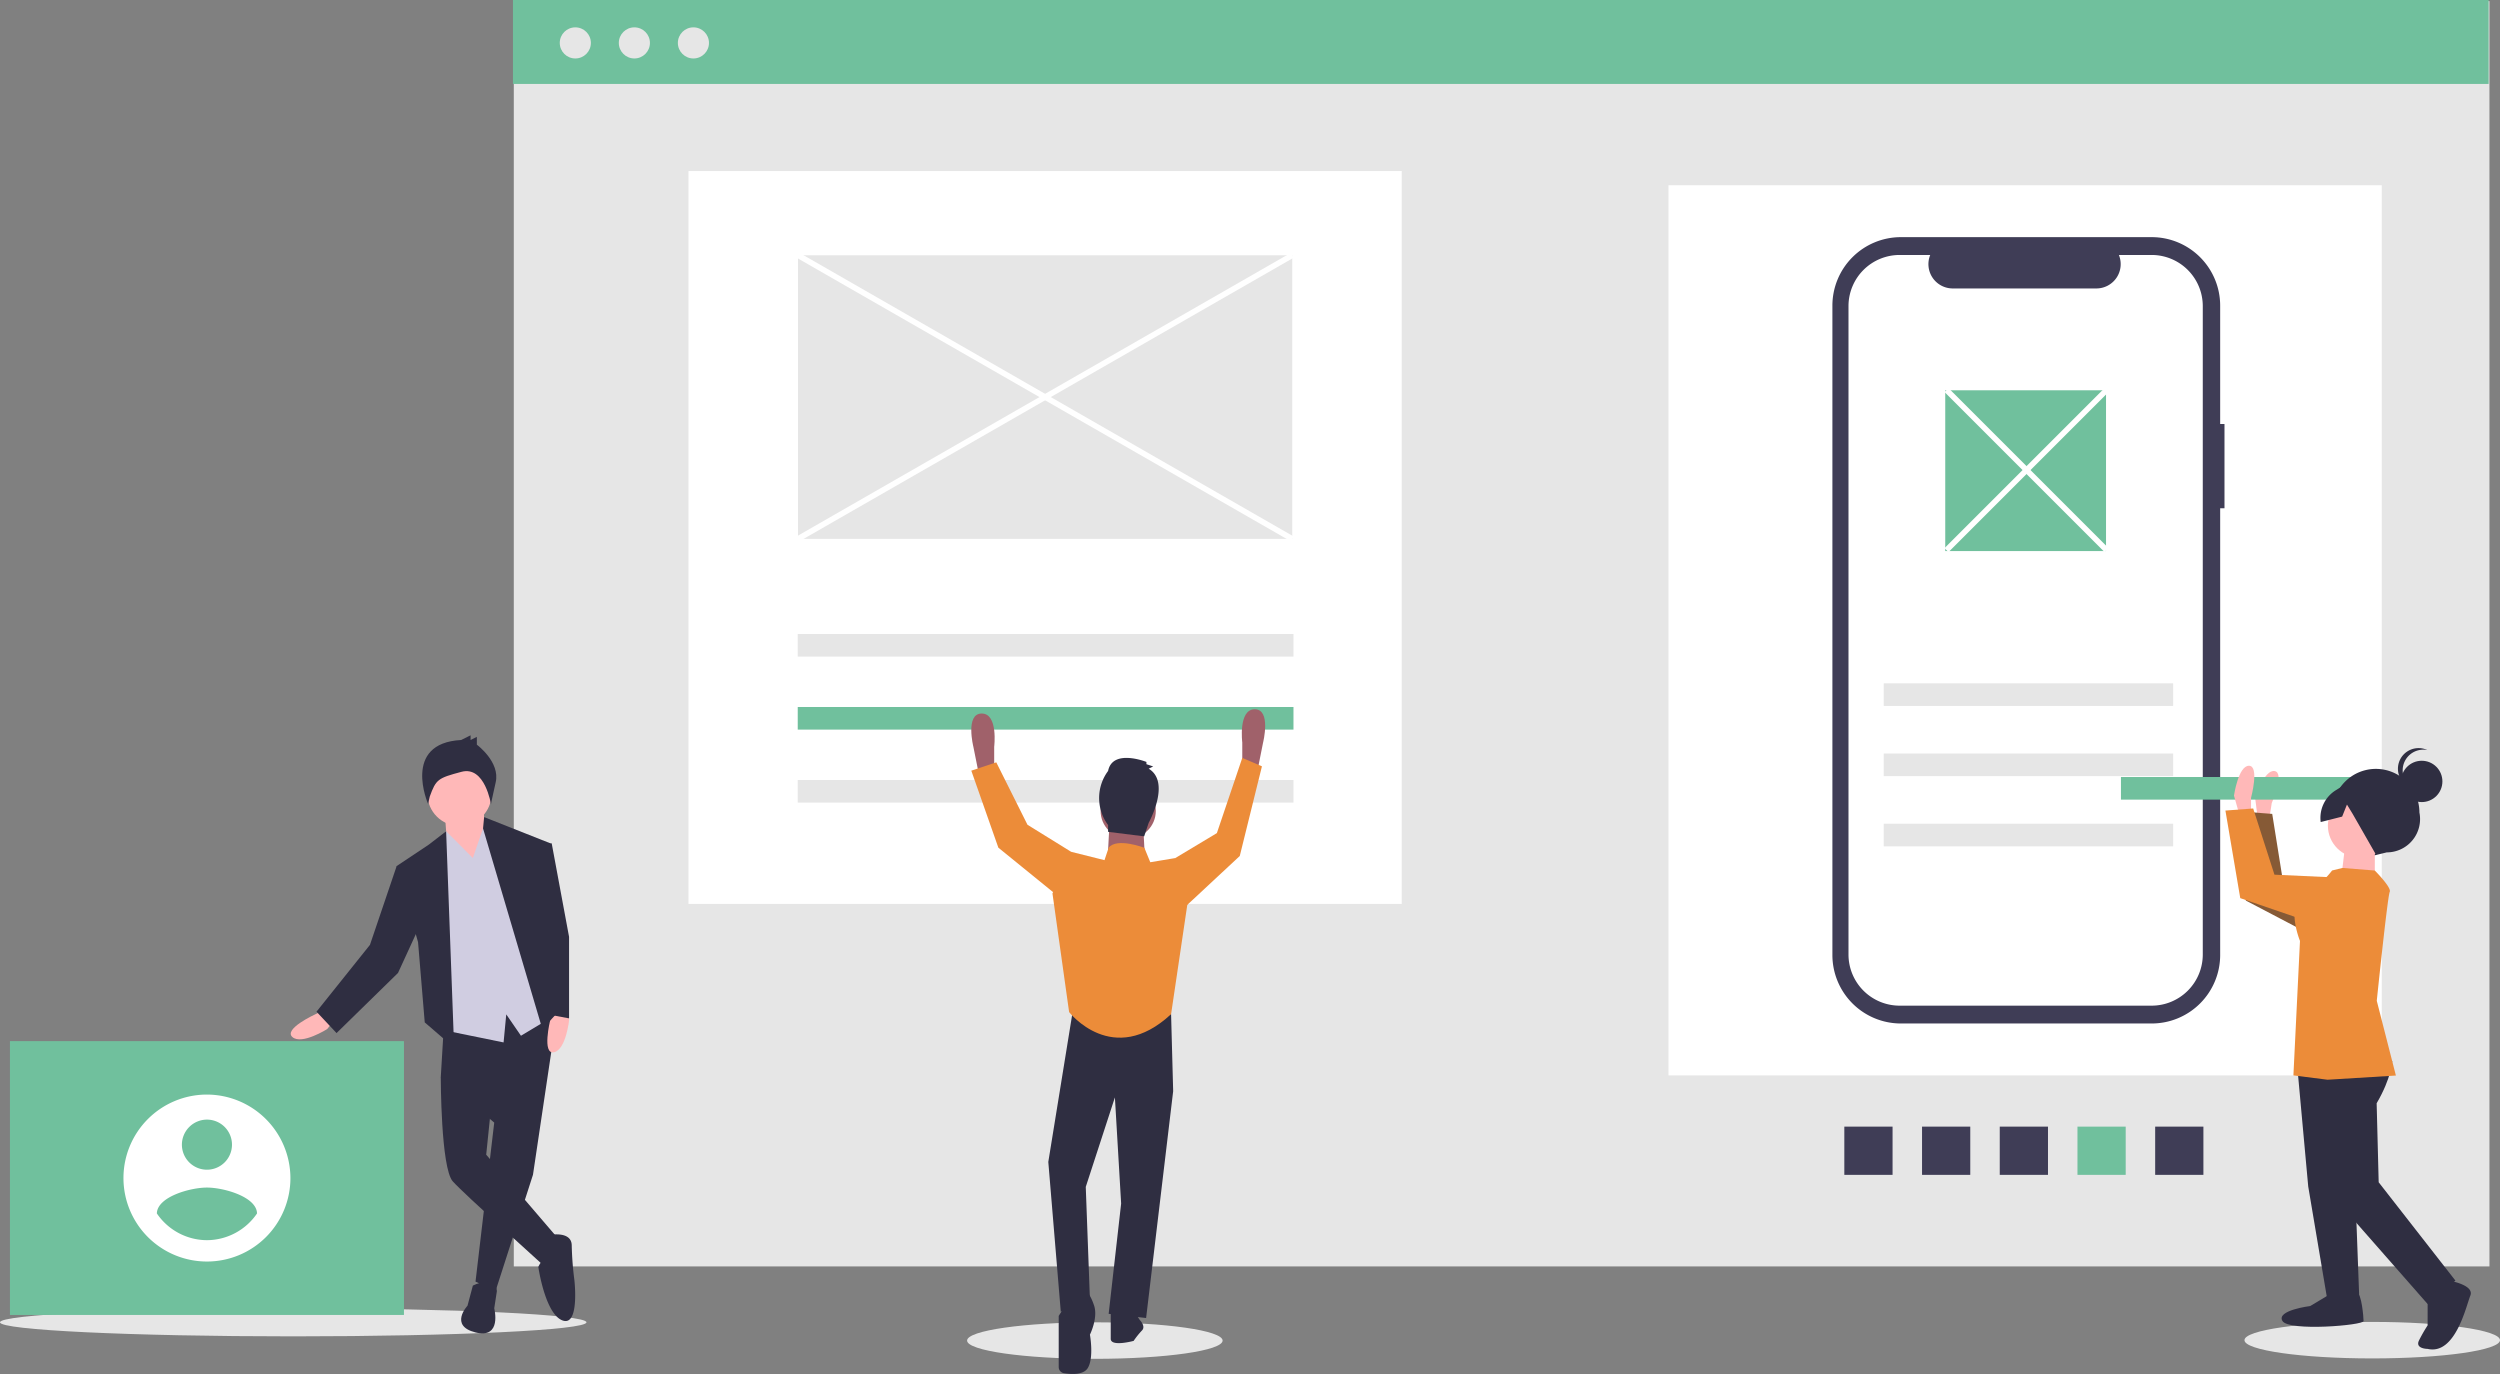 <?xml version="1.0" encoding="UTF-8" standalone="no"?>
<svg
   xmlns:dc="http://purl.org/dc/elements/1.1/"
   xmlns:cc="http://creativecommons.org/ns#"
   xmlns:rdf="http://www.w3.org/1999/02/22-rdf-syntax-ns#"
   xmlns:svg="http://www.w3.org/2000/svg"
   xmlns="http://www.w3.org/2000/svg"
   version="1.1"
   viewBox="0 0 890.302 489.3"
   height="489.3"
   width="890.302"
   data-name="Layer 1"
   id="b66c9c51-8109-402d-a3f9-100a5bb3d153">
  <rect x="0" y="0" width="890.302" height="489.3" fill="#808080" stroke="none"/>
  <defs
     id="defs153" />
  <title
     id="title2">work_together</title>
  <rect
     id="rect4"
     fill="#e6e6e6"
     height="450.601"
     width="703.576"
     y="0.399"
     x="182.972" />
  <rect
     id="rect6"
     fill="#fff"
     height="261"
     width="254"
     y="60.907"
     x="245.187" />
  <rect
     id="rect8"
     fill="#fff"
     height="317"
     width="254"
     y="65.969"
     x="594.187" />
  <ellipse
     id="ellipse10"
     fill="#e6e6e6"
     ry="6.5"
     rx="45.5"
     cy="477.262"
     cx="844.802" />
  <ellipse
     id="ellipse12"
     fill="#e6e6e6"
     ry="6.5"
     rx="45.5"
     cy="477.407"
     cx="389.9" />
  <ellipse
     id="ellipse14"
     fill="#e6e6e6"
     ry="5"
     rx="104.425"
     cy="470.907"
     cx="104.425" />
  <rect
     style="fill:#70c09d;fill-opacity:1"
     id="rect16"
     fill="#6c63ff"
     height="29.89"
     width="703.576"
     x="182.672" />
  <circle
     id="circle18"
     fill="#e6e6e6"
     r="5.54"
     cy="15.282"
     cx="204.884" />
  <circle
     id="circle20"
     fill="#e6e6e6"
     r="5.54"
     cy="15.282"
     cx="225.913" />
  <circle
     id="circle22"
     fill="#e6e6e6"
     r="5.54"
     cy="15.282"
     cx="246.941" />
  <path
     id="path24"
     fill="#3f3d56"
     transform="translate(-154.849 -205.35)"
     d="M947.036,356.349H945.497V314.198a24.396,24.396,0,0,0-24.396-24.396H831.8a24.396,24.396,0,0,0-24.396,24.396V545.439a24.396,24.396,0,0,0,24.396,24.396h89.302a24.396,24.396,0,0,0,24.396-24.396V386.352h1.539Z" />
  <path
     id="path26"
     fill="#fff"
     transform="translate(-154.849 -205.35)"
     d="M921.086,296.149H909.429a8.655,8.655,0,0,1-8.014,11.924H850.256A8.656,8.656,0,0,1,842.242,296.149H831.354a18.218,18.218,0,0,0-18.218,18.218v230.902a18.218,18.218,0,0,0,18.218,18.218h89.732a18.218,18.218,0,0,0,18.218-18.218v-230.902A18.218,18.218,0,0,0,921.086,296.149Z" />
  <rect
     id="rect28"
     fill="#e6e6e6"
     height="8.053"
     width="176.544"
     y="225.776"
     x="284.09" />
  <rect
     style="fill:#70c09d;fill-opacity:1"
     id="rect30"
     fill="#6c63ff"
     height="8.053"
     width="176.544"
     y="251.776"
     x="284.09" />
  <rect
     id="rect32"
     fill="#e6e6e6"
     height="8.053"
     width="176.544"
     y="277.776"
     x="284.09" />
  <rect
     id="rect34"
     fill="#e6e6e6"
     height="8.053"
     width="103.064"
     y="243.346"
     x="670.839" />
  <rect
     id="rect36"
     fill="#e6e6e6"
     height="8.053"
     width="103.064"
     y="268.346"
     x="670.839" />
  <rect
     id="rect38"
     fill="#e6e6e6"
     height="8.053"
     width="103.064"
     y="293.346"
     x="670.839" />
  <rect
     id="rect40"
     fill="#3f3d56"
     transform="translate(1391.242 -521.137) rotate(90)"
     height="17.177"
     width="17.177"
     y="606.563"
     x="922.351" />
  <rect
     style="fill:#70c09d;fill-opacity:1"
     id="rect42"
     fill="#6c63ff"
     transform="translate(1363.568 -493.463) rotate(90)"
     height="17.177"
     width="17.177"
     y="606.563"
     x="894.676" />
  <rect
     id="rect44"
     fill="#3f3d56"
     transform="translate(1335.893 -465.788) rotate(90)"
     height="17.177"
     width="17.177"
     y="606.563"
     x="867.002" />
  <rect
     id="rect46"
     fill="#3f3d56"
     transform="translate(1308.219 -438.114) rotate(90)"
     height="17.177"
     width="17.177"
     y="606.563"
     x="839.327" />
  <rect
     id="rect48"
     fill="#3f3d56"
     transform="translate(1280.544 -410.439) rotate(90)"
     height="17.177"
     width="17.177"
     y="606.563"
     x="811.653" />
  <rect
     style="fill:#70c09d;fill-opacity:1"
     id="rect50"
     fill="#6c63ff"
     height="57.258"
     width="57.258"
     y="138.99"
     x="692.742" />
  <path
     id="path52"
     fill="#a0616a"
     transform="translate(-154.849 -205.35)"
     d="M504.454,480.943l-.741,1.482-2.223-11.117s-2.965-11.858,2.965-11.858,4.447,11.858,4.447,11.858v8.152Z" />
  <path
     id="path54"
     fill="#a0616a"
     transform="translate(-154.849 -205.35)"
     d="M601.696,479.425l.741,1.482,2.223-11.117s2.965-11.858-2.965-11.858-4.447,11.858-4.447,11.858V477.943Z" />
  <polygon
     id="polygon56"
     fill="#2f2e41"
     points="382.215 358.94 373.322 413.784 377.768 467.145 388.144 462.699 386.662 422.677 397.038 390.808 399.261 428.606 394.815 467.886 408.155 469.369 417.79 388.585 417.049 361.163 382.215 358.94" />
  <path
     id="path58"
     fill="#2f2e41"
     transform="translate(-154.849 -205.35)"
     d="M537.064,665.825l-5.188,8.152V692.194a2.209,2.209,0,0,0,1.856,2.18c2.543.417,6.97.714,8.52-1.868,2.223-3.706.741-11.858.741-11.858s2.965-5.929,1.482-10.376-2.965-5.188-2.965-5.188Z" />
  <path
     id="path60"
     fill="#2f2e41"
     transform="translate(-154.849 -205.35)"
     d="M559.298,673.237l1.482,2.223s2.223,2.223.741,3.706a28.966,28.966,0,0,0-2.965,3.706s-8.152,2.223-8.152-.741v-9.635Z" />
  <circle
     id="circle62"
     fill="#a0616a"
     r="9.824"
     cy="288.795"
     cx="401.778" />
  <polygon
     id="polygon64"
     fill="#a0616a"
     points="395.185 291.867 394.444 305.949 407.784 306.69 407.043 292.608 395.185 291.867" />
  <path
     style="fill:#ec8c39;fill-opacity:1"
     id="path66"
     fill="#575a89"
     transform="translate(-154.849 -205.35)"
     d="M564.486,512.41l-2.104-5.14s-9.754-3.754-12.719-.048l-1.482,4.447-11.858-2.965-6.67,14.823,5.929,42.245s15.564,20.011,36.316.741l5.929-40.021L573.38,510.928Z" />
  <polygon
     style="fill:#ec8c39;fill-opacity:1"
     id="polygon68"
     fill="#575a89"
     points="417.049 308.543 418.531 305.578 433.354 296.684 442.4 269.907 449.4 272.907 441.506 304.837 420.013 324.847 417.049 308.543" />
  <polygon
     style="fill:#ec8c39;fill-opacity:1"
     id="polygon70"
     fill="#575a89"
     points="382.956 304.837 381.474 303.355 365.91 293.72 354.793 271.486 345.9 274.45 355.534 301.872 379.251 321.142 382.956 304.837" />
  <path
     id="path72"
     fill="#2f2e41"
     transform="translate(-154.849 -205.35)"
     d="M563.919,479.1l1.606-.803-2.409-.803V476.691s-12.047-4.819-13.653,3.213a16.143,16.143,0,0,0,0,19.275v2.409l12.85,1.606,1.606-4.819S571.95,483.919,563.919,479.1Z" />
  <path
     id="path74"
     fill="#ffb8b8"
     transform="translate(-154.849 -205.35)"
     d="M269.939,565.16l-2.855,1.428s-11.422,5.235-8.09,8.09,12.373-2.855,12.373-2.855l1.904-2.38Z" />
  <polygon
     id="polygon76"
     fill="#2f2e41"
     points="198.633 359.099 189.807 418.346 176.481 459.749 169.343 456.418 176.005 399.786 156.969 383.605 158.397 359.81 198.633 359.099" />
  <path
     id="path78"
     fill="#2f2e41"
     transform="translate(-154.849 -205.35)"
     d="M323.24,663.196s8.09-4.283,8.566,1.904l-.952,6.187s2.855,10.946-6.663,8.566-2.855-9.518-2.855-9.518Z" />
  <path
     id="path80"
     fill="#2f2e41"
     transform="translate(-154.849 -205.35)"
     d="M318.005,583.72l-6.187,5.235s0,32.361,4.283,37.12,31.41,29.03,32.361,29.982,5.235-9.518,5.235-9.518l-25.699-29.982,1.904-18.56Z" />
  <path
     id="path82"
     fill="#2f2e41"
     transform="translate(-154.849 -205.35)"
     d="M350.842,645.112s7.614-1.428,7.614,3.807a115.231,115.231,0,0,0,.952,12.373s1.904,16.657-4.283,14.277-8.566-19.036-8.566-19.036a7.089,7.089,0,0,1,2.855-3.331C351.318,652.25,350.842,645.112,350.842,645.112Z" />
  <polygon
     id="polygon84"
     fill="#ffb8b8"
     points="172.198 288.424 173.626 306.033 169.819 312.695 159.349 302.701 158.397 289.376 172.198 288.424" />
  <circle
     id="circle86"
     fill="#ffb8b8"
     r="11.422"
     cy="282.713"
     cx="163.632" />
  <polygon
     id="polygon88"
     fill="#d0cde1"
     points="168.391 305.557 173.15 291.756 181.716 301.274 197.421 361.713 185.523 368.852 180.289 361.237 179.337 371.231 156.017 366.472 154.114 302.701 158.87 296.002 168.391 305.557" />
  <polygon
     id="polygon90"
     fill="#2f2e41"
     points="161.728 373.135 158.873 296.039 152.686 300.798 141.264 308.412 148.879 335.539 151.258 364.093 161.728 373.135" />
  <polygon
     id="polygon92"
     fill="#2f2e41"
     points="144.596 308.888 141.264 308.412 131.746 336.49 112.71 360.286 119.849 367.9 141.74 346.484 149.831 328.876 144.596 308.888" />
  <path
     id="path94"
     fill="#ffb8b8"
     transform="translate(-154.849 -205.35)"
     d="M351.417,565.595l-.649,3.126s-2.971,12.208,1.335,11.363,5.428-11.48,5.428-11.48l-.688-2.969Z" />
  <polygon
     id="polygon96"
     fill="#2f2e41"
     points="172.406 290.983 195.993 300.322 193.138 328.876 198.849 360.286 193.138 366.472 172.022 295.028 172.406 290.983" />
  <path
     id="path98"
     fill="#2f2e41"
     transform="translate(-154.849 -205.35)"
     d="M319.079,468.881l3.353-1.676v1.676l2.235-1.118v2.794s8.382,6.146,6.705,13.41-1.676,7.823-1.676,7.823-2.119-13.814-10.501-11.579-9.056,2.639-11.291,8.785l-.606,2.636S297.846,469.998,319.079,468.881Z" />
  <polygon
     id="polygon100"
     fill="#2f2e41"
     points="192.662 300.322 196.469 300.322 202.656 333.635 202.656 362.665 195.042 361.237 188.855 317.454 192.662 300.322" />
  <rect
     style="fill:#70c09d;fill-opacity:1"
     id="rect102"
     fill="#6c63ff"
     height="97.511"
     width="140.321"
     y="370.772"
     x="3.535" />
  <path
     id="path104"
     fill="#fff"
     transform="translate(-154.849 -205.35)"
     d="M228.545,595.148a29.729,29.729,0,1,0,29.729,29.729A29.816,29.816,0,0,0,228.545,595.148Zm0,8.919a8.919,8.919,0,1,1-8.919,8.919,8.949,8.949,0,0,1,8.919-8.919Zm0,42.936a21.657,21.657,0,0,1-17.837-9.519c.143-5.946,11.892-9.219,17.837-9.219s17.694,3.273,17.837,9.219a21.693,21.693,0,0,1-17.837,9.519Z" />
  <rect
     id="rect106"
     fill="#e6e6e6"
     height="101"
     width="176"
     y="90.907"
     x="284.187" />
  <path
     id="path108"
     fill="#ffb8b8"
     transform="translate(-154.849 -205.35)"
     d="M963.051,496.584l.815-5.26s4.753-10.805.996-11.388-6.891,9.704-6.891,9.704l1.375,10.986Z" />
  <polygon
     style="fill:#865a36;fill-opacity:1"
     id="polygon110"
     fill="#575a89"
     points="846.67 321.051 813.089 314.306 809.187 289.847 799.302 289.084 799.785 320.707 828.962 336.004 846.67 321.051" />
  <rect
     style="fill:#70c09d;fill-opacity:1"
     id="rect114"
     fill="#6c63ff"
     transform="translate(1768.539 766.826) rotate(-180)"
     height="8.053"
     width="103.064"
     y="482.062"
     x="910.162" />
  <path
     id="path116"
     fill="#ffb8b8"
     transform="translate(-154.849 -205.35)"
     d="M956.49,494.78l.007-5.323s3.056-11.402-.746-11.407-5.336,10.639-5.336,10.639l3.028,10.649Z" />
  <path
     id="path118"
     fill="#2f2e41"
     transform="translate(-154.849 -205.35)"
     d="M1000.202,510.025l4.607-1.123a11.862,11.862,0,0,0,11.642-14.211h0a15.504,15.504,0,0,0-15.485-15.524h0A15.504,15.504,0,0,0,985.443,494.652v0A12.321,12.321,0,0,0,1000.202,510.025Z" />
  <polygon
     id="polygon120"
     fill="#2f2e41"
     points="818.254 381.458 822.005 422.524 828.797 462.833 840.203 462.847 838.732 423.305 832.709 375.393 818.254 381.458" />
  <path
     id="path122"
     fill="#2f2e41"
     transform="translate(-154.849 -205.35)"
     d="M985.17,665.904l-7.61,4.553s-12.168,1.505-9.892,5.31,28.893,1.557,28.895.036-.748-9.886-2.269-9.888Z" />
  <path
     id="path124"
     fill="#2f2e41"
     transform="translate(-154.849 -205.35)"
     d="M1006.771,583.26s-.214,5.871-5.548,14.989l.725,28.135,27.33,35.012-9.896,8.352-33.409-38.061-8.307-45.634,10.659-10.632Z" />
  <path
     id="path126"
     fill="#2f2e41"
     transform="translate(-154.849 -205.35)"
     d="M1026.997,661.394s9.123,1.532,7.597,5.332-5.349,21.284-15.232,18.991c0,0-4.562-.006-3.038-3.045a55.004,55.004,0,0,1,3.048-5.319l.012-9.885Z" />
  <circle
     id="circle128"
     fill="#ffb8b8"
     r="11.406"
     cy="294.041"
     cx="840.415" />
  <polygon
     id="polygon130"
     fill="#ffb8b8"
     points="845.728 301.652 845.712 314.578 833.546 314.563 835.083 301.639 845.728 301.652" />
  <path
     style="fill:#ec8c39;fill-opacity:1"
     id="path132"
     fill="#575a89"
     transform="translate(-154.849 -205.35)"
     d="M985.359,515.347l3.687-.906,11.521.925s6.075,6.091,5.313,7.611-4.611,38.774-4.611,38.774l6.81,26.622-24.334,1.49-12.164-1.536,2.341-47.902s-5.306-12.933,1.542-16.727A29.954,29.954,0,0,0,985.359,515.347Z" />
  <polygon
     style="fill:#ec8c39;fill-opacity:1"
     id="polygon134"
     fill="#575a89"
     points="844.193 313.056 809.978 311.492 802.404 287.911 792.518 288.658 797.801 319.841 828.964 330.526 844.193 313.056" />
  <circle
     id="circle136"
     fill="#2f2e41"
     r="7.359"
     cy="278.279"
     cx="862.432" />
  <path
     id="path138"
     fill="#2f2e41"
     transform="translate(-154.849 -205.35)"
     d="M1010.492,479.674a7.355,7.355,0,0,1,8.807-7.205A7.355,7.355,0,1,0,1014.711,486.331,7.353,7.353,0,0,1,1010.492,479.674Z" />
  <path
     id="path140"
     fill="#2f2e41"
     transform="translate(-154.849 -205.35)"
     d="M1004.179,483.847l-9.921-1.827-7.63,4.782a11.573,11.573,0,0,0-5.331,11.295l7.641-1.937,1.711-4.29,2.038,3.34,8.267,14.454,8.37-4.552,5.333-8.358Z" />
  <rect
     id="rect142"
     fill="#fff"
     transform="translate(-190.888 425.931) rotate(-60.15)"
     height="202.921"
     width="2"
     y="245.297"
     x="526.036" />
  <rect
     id="rect144"
     fill="#fff"
     transform="translate(-257.517 102.927) rotate(-29.846)"
     height="2"
     width="202.921"
     y="345.758"
     x="425.576" />
  <rect
     id="rect146"
     fill="#fff"
     transform="translate(-161.697 523.633) rotate(-45)"
     height="80.61"
     width="2"
     y="332.452"
     x="875.536" />
  <rect
     id="rect148"
     fill="#fff"
     transform="translate(-161.697 523.633) rotate(-45)"
     height="2"
     width="80.61"
     y="371.757"
     x="836.231" />
</svg>
